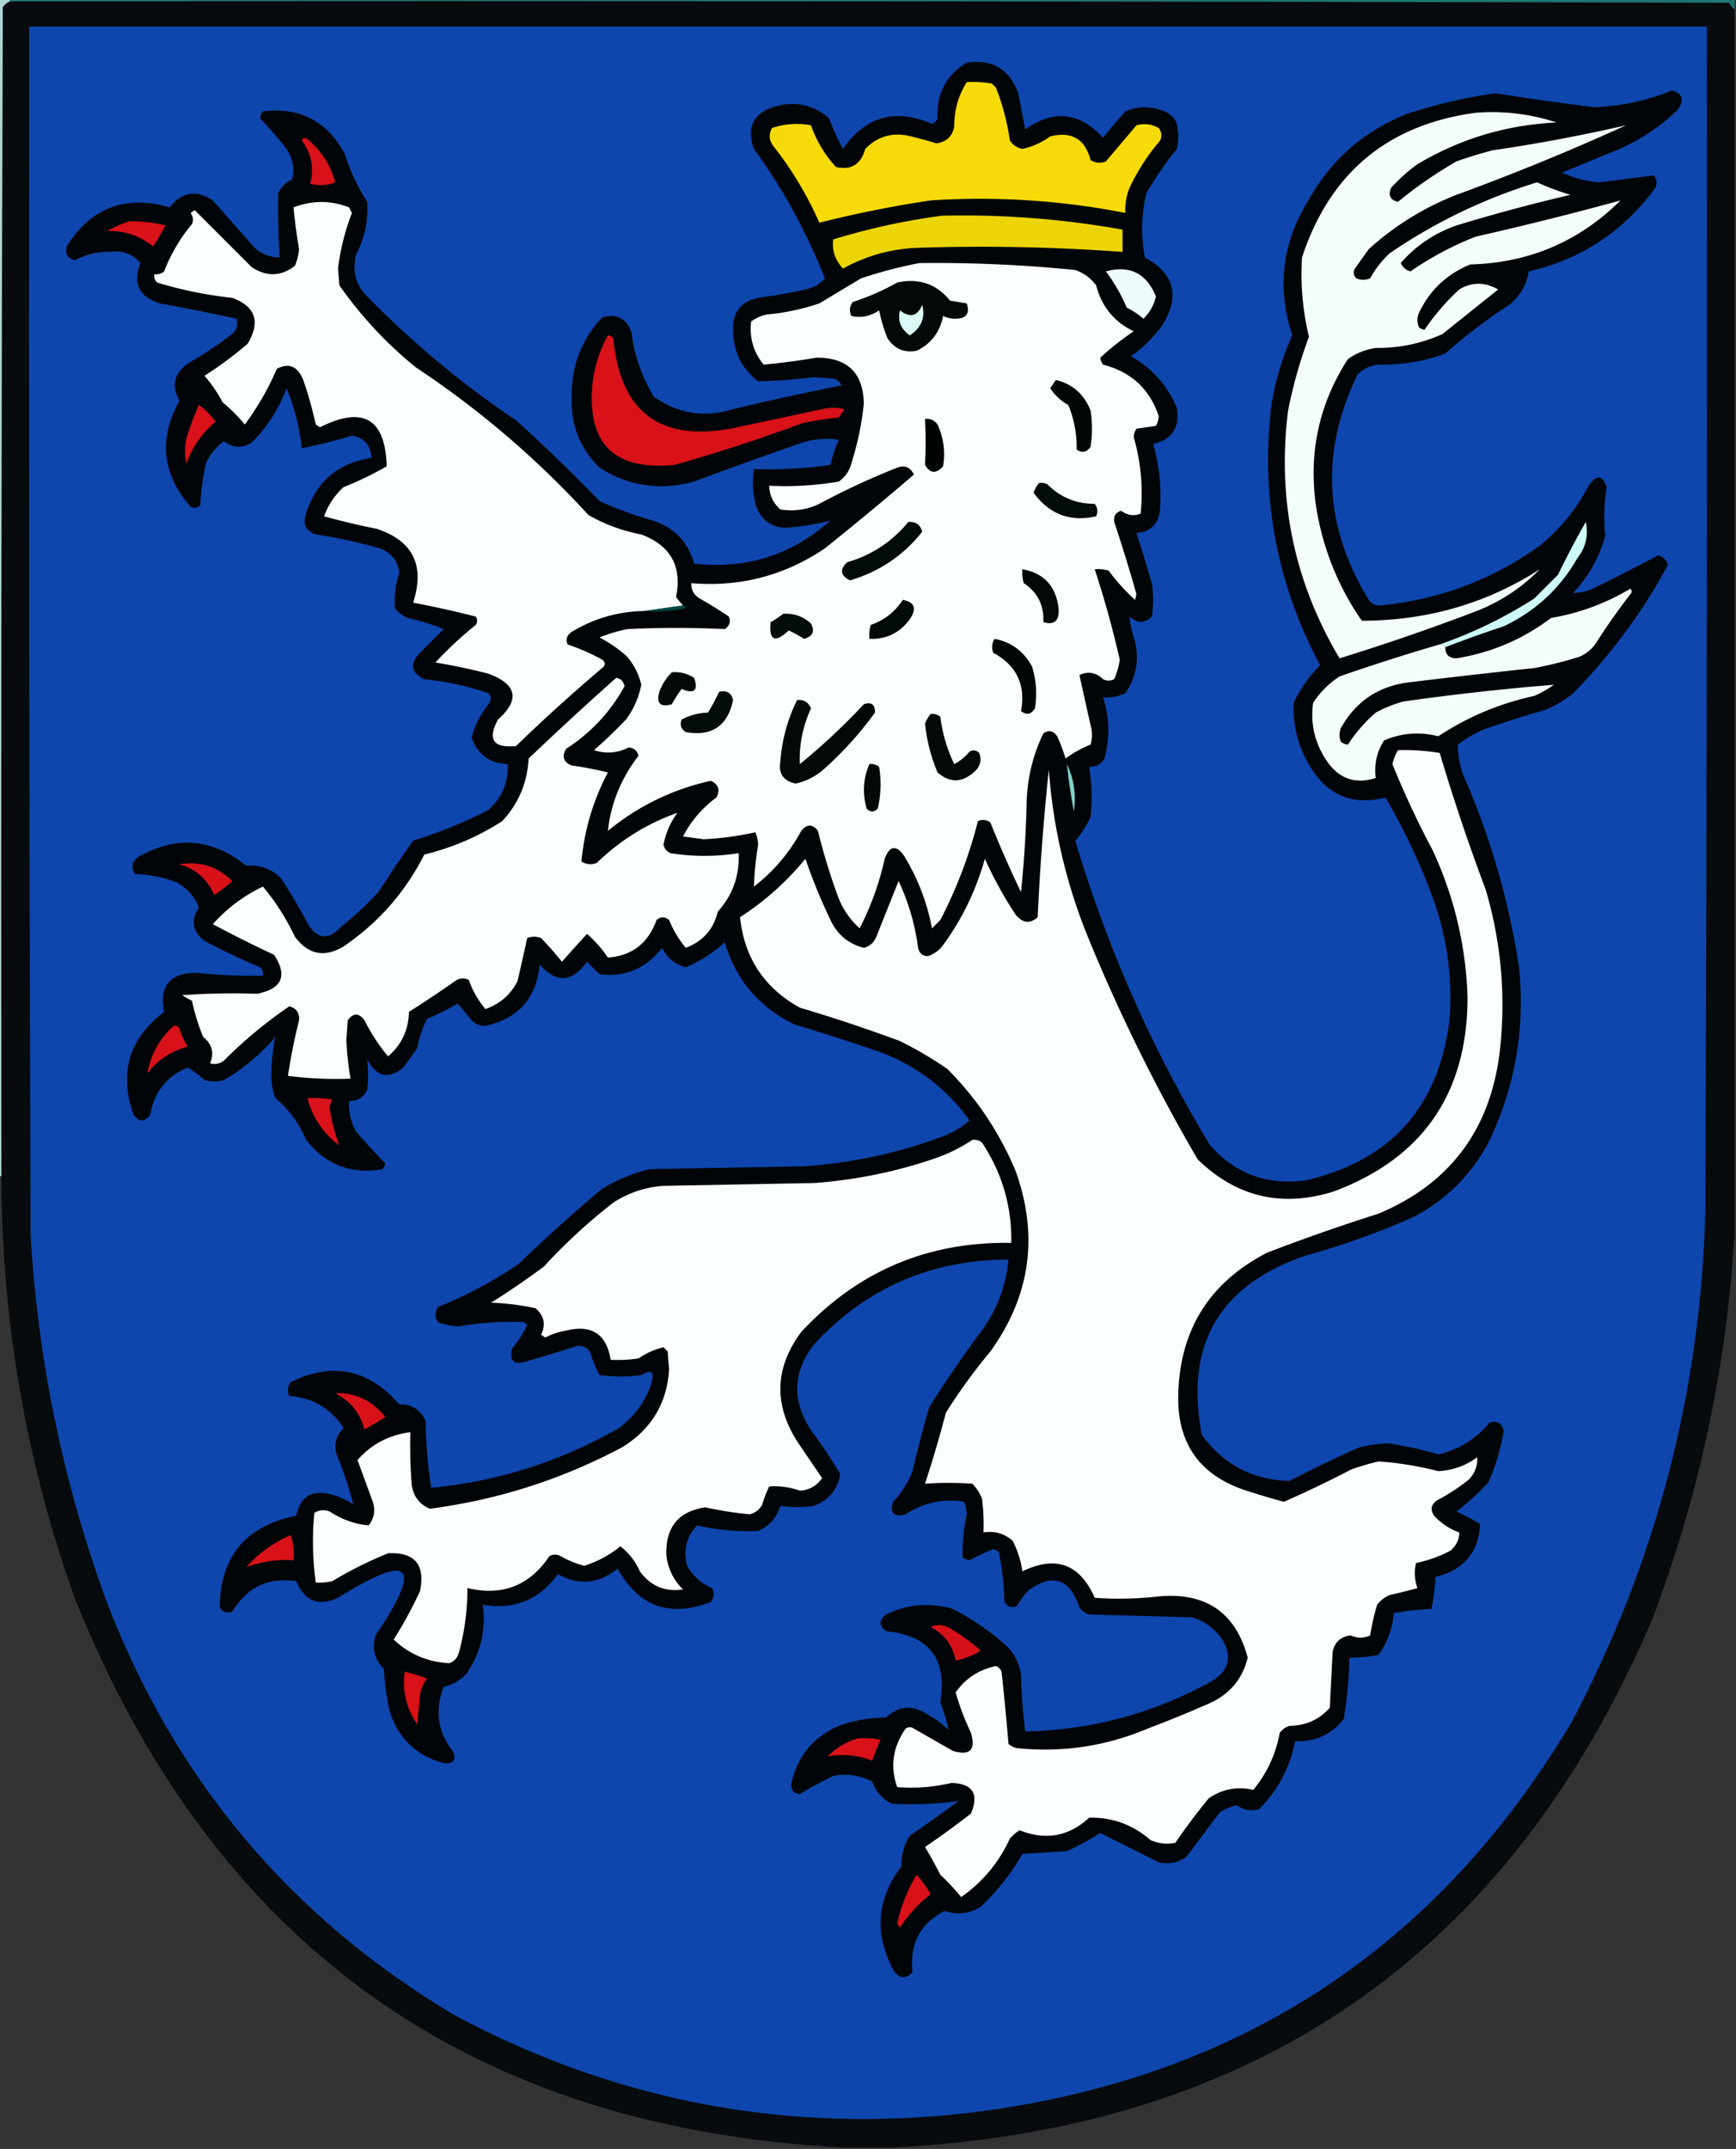 <svg xmlns="http://www.w3.org/2000/svg" width="624" height="772" style="shape-rendering:geometricPrecision;text-rendering:geometricPrecision;image-rendering:optimizeQuality;fill-rule:evenodd;clip-rule:evenodd"><rect width="100%" height="100%" fill="#333333" stroke="none"/><path style="opacity:.533" fill="#0cb1aa" d="M3.5.5v-1h620v4c-.767-.672-1.434-1.505-2-2.5-206-.5-412-.667-618-.5z"/><path style="opacity:1" fill="#070b0d" d="M3.5.5c206-.167 412 0 618 .5.566.995 1.233 1.828 2 2.5v439c-2.711 47.714-12.544 94.047-29.5 139-51.339 120.282-142.505 183.615-273.5 190h-17c-134.282-6.865-226.449-72.532-276.5-197C9.422 525.365.588 474.698.5 422.5c-.167-140 0-280 .5-420 .708-.88 1.542-1.547 2.5-2z"/><path style="opacity:.792" fill="#ccfffd" d="M-.5-.5h4v1c-.958.453-1.792 1.12-2.5 2-.5 140-.667 280-.5 420h-1V-.5z"/><path style="opacity:1" fill="#0e46ae" d="M10.5 9.5h603c.167 141.667 0 283.334-.5 425-1.623 65.16-17.623 126.493-48 184-48.822 82.047-120.989 128.881-216.5 140.5-65.41 7.584-127.077-4.083-185-35C104.364 688.85 62.53 639.017 38 574.5c-15.397-42.318-24.397-85.984-27-131-.5-144.666-.667-289.333-.5-434z"/><path style="opacity:.996" fill="#020506" d="M347.5 22.5c9.193-1.323 15.359 2.343 18.5 11a778.21 778.21 0 0 1 2.5 13c10.262-7.247 19.595-6.247 28 3a170.645 170.645 0 0 1 8-9.5c4.639-1.932 9.306-1.932 14 0 2.167.833 3.667 2.333 4.5 4.5.667 3 .667 6 0 9a131.767 131.767 0 0 0-11 16c-1.73 7.61-1.896 15.276-.5 23 10.554 5.694 12.721 13.694 6.5 24-3.167 4.5-7 8.333-11.5 11.5 7.638 4.302 13.138 10.469 16.5 18.5 1.141 7.073-1.692 11.406-8.5 13a68.18 68.18 0 0 1 2.5 23c-.309 5.474-3.142 8.474-8.5 9a568.889 568.889 0 0 1 5.5 18c.667 4 .667 8 0 12-2.587 2.534-5.253 2.534-8 0 .305 2.991.972 5.991 2 9 1.515 6.785.348 12.952-3.5 18.5-2.514 1.252-5.18 1.752-8 1.5 2.313 7.28 2.48 14.613.5 22-1.264 2.107-3.097 3.107-5.5 3a67.189 67.189 0 0 1 .5 18 35.44 35.44 0 0 1-5.5 8.5c11.524 38.578 27.691 75.078 48.5 109.5 9.243 10.304 20.743 14.471 34.5 12.5 30.447-7.12 47.613-26.287 51.5-57.5 1.177-15.092-.823-29.758-6-44a221.9 221.9 0 0 0-17-36c-11.703 2.982-20.703-.685-27-11-4.355-7.089-6.355-14.756-6-23a48.206 48.206 0 0 1 9.5-13.5c-15.606-29.362-21.439-60.528-17.5-93.5a98.358 98.358 0 0 1 7.5-25c-5.529-16.924-3.696-32.924 5.5-48 8.061-14.727 19.895-25.227 35.5-31.5a182.585 182.585 0 0 1 32-7.5c11.816 1.864 23.65 3.53 35.5 5a81.186 81.186 0 0 0 28-6c3.875 1.136 4.541 3.47 2 7-7.068 6.79-15.235 11.957-24.5 15.5l-17 7a36.777 36.777 0 0 0 13.5 3.5c6.565-.844 13.065-1.677 19.5-2.5 1.054 1.388 1.22 2.888.5 4.5-11.492 15.657-26.659 25.657-45.5 30-.777 4.885-3.11 8.885-7 12a194.625 194.625 0 0 0-23 17.5c-7.734 2.84-15.734 4.173-24 4-2.932.272-5.432 1.438-7.5 3.5-13.482 27.668-12.148 54.668 4 81 .956 1.394 2.289 2.061 4 2 21.174-2.012 40.34-9.179 57.5-21.5 7.348-6.007 13.181-13.173 17.5-21.5 2.868-4.121 5.034-3.954 6.5.5a69.366 69.366 0 0 0-.5 17.5c-2.154 7.81-5.987 14.644-11.5 20.5 2.744-.019 5.411-.686 8-2a711.24 711.24 0 0 0 22.5-11.5c1.833.5 3 1.667 3.5 3.5-9.132 16.918-20.466 32.252-34 46a37.885 37.885 0 0 1-10 6 421.766 421.766 0 0 0-22 7 44.742 44.742 0 0 0-9.5 5.5c.011 3.725.677 7.392 2 11a272.916 272.916 0 0 1 20 69c2.267 22.064-1.399 43.064-11 63-6.167 11.5-15 20.333-26.5 26.5a271.633 271.633 0 0 1-39 14c-31.214 10.592-43.714 32.092-37.5 64.5 7.797 10.649 18.297 16.149 31.5 16.5a429.204 429.204 0 0 1 25-12 51.825 51.825 0 0 1 10.5-1.5 133.249 133.249 0 0 1 18 4c7.422-1.744 13.588-5.577 18.5-11.5 2.625-.723 4.292.277 5 3a74.856 74.856 0 0 1-5.5 18.5 82.404 82.404 0 0 1-11.5 10.5 67.702 67.702 0 0 1 8.5 4.5c-.503 10.186-5.836 16.519-16 19a73.396 73.396 0 0 1-1.5 11.5 99.101 99.101 0 0 0-13.5 1.5c-.469 5.572-2.303 10.572-5.5 15-3.555.69-7.055 1.023-10.5 1a144.606 144.606 0 0 1-2 22c-4.42 5.645-10.253 8.311-17.5 8-1.831 9.496-6.165 17.663-13 24.5-2.918.716-5.585.216-8-1.5a23.597 23.597 0 0 0-6 2.5l-12 16c-3.046 2.174-6.38 2.841-10 2l-21-10.5a103.677 103.677 0 0 1-12 6.5l-16 1a81.362 81.362 0 0 1-15 19c-4.106 2.555-8.439 3.055-13 1.5-8.8 4.595-12.633 11.929-11.5 22-2.632 2.692-4.966 2.359-7-1-6.809-13.019-5.809-25.352 3-37-.048-4.021.952-7.687 3-11a511.113 511.113 0 0 0 17.5-12.5 125.98 125.98 0 0 1-24 1c-3.393-1.727-5.726-4.394-7-8-4.43-2.27-9.097-2.937-14-2a145.53 145.53 0 0 0-12 6.5c-2.388-.212-3.388-1.545-3-4 2.19-9.692 7.856-16.525 17-20.5a51.49 51.49 0 0 1 17-3c4.631-4.302 9.631-4.636 15-1a32.005 32.005 0 0 1 7.5 5.5 83.19 83.19 0 0 0-3-10c2.479-15.508-4.021-24.008-19.5-25.5-2.667-2-2.667-4 0-6 7.718-3.754 15.718-4.421 24-2a92.855 92.855 0 0 1 19 13c3.015 2.863 4.849 6.363 5.5 10.5.186 6.914.686 13.747 1.5 20.5 23.738-.463 46.071-6.463 67-18 6.424-3.966 7.591-9.133 3.5-15.5-2.687-3.694-6.187-6.194-10.5-7.5l-37-1a6.978 6.978 0 0 1-3.5-2.5c-3.542-10.533-9.709-12.533-18.5-6a32.364 32.364 0 0 0-4 5.5c-1.867.711-3.367.211-4.5-1.5a93.33 93.33 0 0 0-2-18 3.943 3.943 0 0 0-2-1 99.833 99.833 0 0 0-8.5 4 4.933 4.933 0 0 1-2.5-1 66.64 66.64 0 0 1 1.5-15.5 14.985 14.985 0 0 0-1-4.5c-7.508-1.209-14.508.291-21 4.5-4.167 1.167-5.667-.333-4.5-4.5 3.082-3.159 5.416-6.825 7-11a452.08 452.08 0 0 1 6-23 433.255 433.255 0 0 1 20-29c4.834-7.326 7.667-15.326 8.5-24-27.565.038-50.732 10.038-69.5 30-8.23 10.291-8.563 20.958-1 32a179.617 179.617 0 0 1 10 15c-.792 5.488-3.959 9.321-9.5 11.5-4.075.518-8.075.518-12 0-1.278 4.213-3.944 7.213-8 9a84.38 84.38 0 0 1-22-2c-3.805 4.091-4.972 8.924-3.5 14.5 2.057 3.723 5.057 6.39 9 8 .798 1.759.631 3.426-.5 5-14.757 5.694-25.924 1.694-33.5-12-6.753 5.514-13.92 6.181-21.5 2-6.621 9.251-15.621 12.917-27 11 1.277 9.16-.723 17.494-6 25-2.213 2.274-4.879 3.774-8 4.5-3.336 8.458-2.169 16.291 3.5 23.5.942 2.73-.058 4.063-3 4-10.211-2.543-16.878-8.876-20-19a90.354 90.354 0 0 1-2-15c-3.379-3.285-4.379-7.285-3-12 17.212-25.455 12.712-29.955-13.5-13.5-7.117 3.204-12.117 1.204-15-6-10.087-1.457-17.754 2.21-23 11-1.867.711-3.367.211-4.5-1.5.143-18.325 9.31-29.325 27.5-33 1.474-7.079 5.808-9.579 13-7.5a25.724 25.724 0 0 1 7.5 3.5 142.378 142.378 0 0 0-6-18c-1.027-3.68-.194-6.847 2.5-9.5-4.567-7.036-11.067-10.869-19.5-11.5-.798-1.759-.631-3.426.5-5 15.033-7.324 28.033-4.657 39 8 4.52-.066 7.687 1.934 9.5 6 .098 8.077.765 16.077 2 24 23.919-2.28 46.419-9.446 67.5-21.5 5.405-4.061 9.238-9.228 11.5-15.5 1.428-4.606.261-5.773-3.5-3.5-5 .667-10 .667-15 0a56.484 56.484 0 0 1-3.5-8.5c-1.126-1.444-2.626-2.11-4.5-2a564.557 564.557 0 0 1-18 5.5c-4.6 1.583-6.434.083-5.5-4.5a37.933 37.933 0 0 0 5.5-8.5l-1-1a106.348 106.348 0 0 0-23.5 1.5 22.106 22.106 0 0 1-7.5-1.5c-1.26-1.814-1.26-3.647 0-5.5a151.21 151.21 0 0 0 29-15.5 572.515 572.515 0 0 1 30-27 63.052 63.052 0 0 1 17-7l55-1c17.58-1.115 34.58-4.782 51-11a31 31 0 0 0 9-5.5c-8.196-11.359-18.863-19.526-32-24.5a838.933 838.933 0 0 0-31-10c-12.661-6.151-20.995-15.984-25-29.5a47.891 47.891 0 0 1-14 9c-3.875-1.039-6.708-3.372-8.5-7-5.884 7.503-13.384 10.67-22.5 9.5l-4.5-4.5c-5.351 7.479-11.017 7.812-17 1-1.221 12.159-7.721 19.492-19.5 22-1.981.063-3.648-.604-5-2a579.57 579.57 0 0 0-5-6 77.39 77.39 0 0 1-11 5.5c-1.639 3.259-2.806 6.759-3.5 10.5l-5 7c-5.437 4.393-9.77 3.393-13-3a49.944 49.944 0 0 1 0 11c-1.272 2.722-3.439 4.056-6.5 4-.237 3.91.596 7.577 2.5 11a298.229 298.229 0 0 0 10.5 11.5 3.943 3.943 0 0 1-1 2c-11.228 1.972-20.394-1.528-27.5-10.5-2.47-5.965-6.136-10.965-11-15a24.215 24.215 0 0 1-1.5-9 73.793 73.793 0 0 1 1.5-13c-5.334 6.238-11.5 11.404-18.5 15.5a12.494 12.494 0 0 1-7 0 43.685 43.685 0 0 0-6-4.5c-7.548 3.067-12.048 8.734-13.5 17-2 2.667-4 2.667-6 0-5.324-15.016-1.657-27.35 11-37-1.872-9.472 2.128-14.139 12-14a181.706 181.706 0 0 0 23.5 1c.219-1.175-.114-2.175-1-3a251.312 251.312 0 0 1-20-9.5c-4.35-3.396-5.016-7.396-2-12-1.597-3.931-4.264-6.931-8-9a44.256 44.256 0 0 0-15-3c-1.435-2.267-1.102-4.267 1-6 13.647-7.911 26.647-6.911 39 3 4.922-.379 9.088 1.121 12.5 4.5a215.783 215.783 0 0 1 10 17c3.497 4.973 7.33 5.139 11.5.5a119.16 119.16 0 0 0 13.5-12.5 551.159 551.159 0 0 1 12.5-18.5 167.022 167.022 0 0 0 27-11c4.934-4.371 7.267-9.871 7-16.5-6.405-.228-10.739-3.394-13-9.5 1.251-4.67 3.418-8.837 6.5-12.5.684-1.284.517-2.451-.5-3.5a104.02 104.02 0 0 0-23-5c-4.823-2.321-5.323-5.488-1.5-9.5l8.5-8.5a78.035 78.035 0 0 0-13-4 11.532 11.532 0 0 1-4.5-3.5c-.367-4.246.133-8.413 1.5-12.5-.415-4.423-2.748-7.423-7-9a176.734 176.734 0 0 0-23-5c-3.604-1.334-4.771-3.834-3.5-7.5 3.709-11.544 11.543-18.211 23.5-20-.258-4.586-2.592-7.253-7-8a170.433 170.433 0 0 1-18 4.5 79.01 79.01 0 0 0-5.5-21.5c-2.795 7.434-6.962 13.934-12.5 19.5-3.493 2.136-6.826 1.969-10-.5-2.874 2.077-5.041 4.744-6.5 8a90.29 90.29 0 0 0-2 15c-1.05 1.017-2.216 1.184-3.5.5-10.26-11.667-11.592-24.334-4-38-3.114-5.809-1.78-10.475 4-14A122.618 122.618 0 0 0 84 119.5c1.187-1.544 1.52-3.211 1-5a782.77 782.77 0 0 0-27.5-5.5c-7.542-2.363-9.875-7.197-7-14.5-2.845-3.285-6.512-4.618-11-4-4.439-.131-8.606.869-12.5 3-2.724-.708-3.724-2.375-3-5 8.758-13.922 21.092-18.588 37-14 4.345-5.607 9.512-6.44 15.5-2.5l15 17c2.572 2.287 5.572 3.454 9 3.5a316.267 316.267 0 0 1-.5-23c1-2.333 2.667-4 5-5 .912-3.953.245-7.62-2-11a159.495 159.495 0 0 0-9.5-11 4.938 4.938 0 0 1 1-2.5c13.395-1.553 23.228 3.614 29.5 15.5 1.925 6.072 4.591 11.739 8 17 .419 6.665-.915 12.998-4 19-1.473 5.798-.14 10.798 4 15 16.374 16.718 34.207 31.551 53.5 44.5a614.105 614.105 0 0 1 30 29 139.104 139.104 0 0 0 19 7c7.812 2.465 12.812 7.632 15 15.5 18.652 2.088 34.985-3.078 49-15.5a92.35 92.35 0 0 1-14.5 2.5c-5.657.505-9.657-1.829-12-7a31.317 31.317 0 0 1-1-14c9.153.316 18.319-.184 27.5-1.5a57.386 57.386 0 0 1 3-9 27.842 27.842 0 0 0-13 1 1353.014 1353.014 0 0 0-39 14c-12.175 3.352-23.508 1.685-34-5-6.961-6.807-10.294-15.141-10-25-.255-11.246 3.412-20.913 11-29 5.228-1.47 8.728.364 10.5 5.5 1.049 8.272 3.716 15.939 8 23 8.673 6.153 18.173 7.653 28.5 4.5a828.898 828.898 0 0 1 39-8.5c-.59-1.299-1.59-2.132-3-2.5l-7-.5a199.843 199.843 0 0 1-20 1.5c-5.941-4.618-8.941-10.785-9-18.5-.199-6.304 2.801-10.137 9-11.5a198.814 198.814 0 0 0 17-3c2.819-.574 5.152-1.907 7-4-6.574-16.656-15.074-32.156-25.5-46.5-2.861-8.105-.027-13.271 8.5-15.5 7.023-1.646 13.189-.146 18.5 4.5a82.227 82.227 0 0 0 5 11c8.189-11.729 18.855-14.729 32-9 .945-.405 1.612-1.072 2-2-.382-8.91 3.118-15.577 10.5-20z"/><path style="opacity:1" fill="#f6db08" d="M347.5 29.5a40.939 40.939 0 0 1 9 .5l1.5 1.5a84.568 84.568 0 0 1 5 19c1.117 1.624 2.617 2.624 4.5 3a26.821 26.821 0 0 0 10-4.5c7.664-1.92 12.497.913 14.5 8.5 1.726 1.076 3.559 1.243 5.5.5l11-13c2.803-.755 5.47-.422 8 1 1.054 1.388 1.22 2.888.5 4.5a75.84 75.84 0 0 0-11 17 21.339 21.339 0 0 0-1.5 9 270.968 270.968 0 0 0-70-4.5 418.13 418.13 0 0 0-40 8c-4.368-9.913-9.868-19.08-16.5-27.5-1.582-2.124-1.749-4.29-.5-6.5 4.547-1.545 9.213-1.879 14-1 1.981 5.63 4.981 10.63 9 15 5.47 1.22 8.97-.946 10.5-6.5 4.574-4.65 10.074-6.15 16.5-4.5 3.029.732 6.029 1.565 9 2.5 3.62-.454 5.787-2.454 6.5-6-.04-5.852 1.46-11.185 4.5-16z"/><path style="opacity:1" fill="#f3fdfc" d="M530.5 40.5c9.934-.747 19.601.42 29 3.5-18.015.86-34.682 5.86-50 15a60.29 60.29 0 0 0-9.5 8.5c-1.08 2.737-.246 4.404 2.5 5a155.024 155.024 0 0 1 21-14.5 146.24 146.24 0 0 1 13-4 601.208 601.208 0 0 0 48-9 857.136 857.136 0 0 1-61 25c-11.758 4.62-22.258 11.12-31.5 19.5l-5 7c-.684 1.284-.517 2.45.5 3.5 1.667.667 3.333.667 5 0a36.108 36.108 0 0 1 7-9c16.293-11.145 33.96-19.645 53-25.5a91.72 91.72 0 0 0 12 4.5 620.01 620.01 0 0 0-41 11c-7.952 2.794-14.618 7.294-20 13.5.712 1.546 1.878 2.546 3.5 3A113.215 113.215 0 0 1 530.5 85a1189.395 1189.395 0 0 0 52-13c-14.873 14.764-32.873 22.43-54 23-8.441 3.44-14.607 9.274-18.5 17.5-.667 1.667-.667 3.333 0 5a3.943 3.943 0 0 0 2 1c3.561-5.241 7.727-10.074 12.5-14.5 4.548-2.741 9.214-2.741 14 0l-20 16c-7.58 3.42-15.58 5.086-24 5-3.675.557-7.008 1.89-10 4-10.335 16.001-14.168 33.501-11.5 52.5 2.324 15.141 7.824 28.974 16.5 41.5 23.552-.039 44.886-6.205 64-18.5-6.772 6.897-14.772 12.064-24 15.5a814.61 814.61 0 0 1-48 16.5c-16.325-27.457-22.492-57.123-18.5-89a169.162 169.162 0 0 1 7.5-26.5 96.727 96.727 0 0 1-2.5-28.5c10.015-30.413 30.848-47.747 62.5-52z"/><path style="opacity:1" fill="#d91119" d="M108.5 50.5c.397-1.025 1.063-1.192 2-.5 4.966 4.094 8.299 9.26 10 15.5-2.946 1.155-5.946 1.321-9 .5 1.458-5.665.458-10.832-3-15.5z"/><path style="opacity:1" fill="#fafefe" d="m245.5 217.5-14 2c-9.327.164-17.994 2.664-26 7.5-1.711 1.133-2.211 2.633-1.5 4.5a77.973 77.973 0 0 1 12.5 5.5c.951.718 1.117 1.551.5 2.5a633.374 633.374 0 0 0-31.5 28.5c-8.205.807-10.372-2.359-6.5-9.5 8.002-7.178 6.836-12.678-3.5-16.5a221.563 221.563 0 0 0-19-4 138.27 138.27 0 0 1 14.5-13.5c.667-1 .667-2 0-3a368.212 368.212 0 0 0-22.5-5c4.296-13.354-.037-22.188-13-26.5a284.727 284.727 0 0 1-19-4.5c1.465-4.102 3.799-7.602 7-10.5a115.214 115.214 0 0 0 15.5-7.5c-.488-17.121-8.488-21.788-24-14l-1.5-1a142.858 142.858 0 0 0-4.5-16c-2.029-4.952-5.196-6.285-9.5-4a98.766 98.766 0 0 1-11.5 20 61.717 61.717 0 0 0-8-8 48.919 48.919 0 0 0-6.5-9.5A137.252 137.252 0 0 0 89 123.5c4.704-7.881 2.871-13.381-5.5-16.5a144.208 144.208 0 0 1-27-5.5c-.886-.825-1.219-1.825-1-3 1.322.17 2.489-.163 3.5-1a59.885 59.885 0 0 1 10-17c.595-1.399.428-2.732-.5-4l1.5-1L90.5 96c5.362 3.493 10.529 3.326 15.5-.5a20.204 20.204 0 0 0 1.5-6 201.982 201.982 0 0 1-2-15c6.675-2.574 13.341-2.574 20 0l1 2a83.71 83.71 0 0 0-5 20l.5 6c7.755 11.09 16.921 20.923 27.5 29.5 22.726 15.044 43.393 32.711 62 53 5.898 3.396 12.231 5.729 19 7 10.566 3.966 14.733 11.466 12.5 22.5a81.316 81.316 0 0 0 2.5 3z"/><path style="opacity:1" fill="#ebd507" d="M338.5 77.5a322.991 322.991 0 0 1 65 5v8a697.342 697.342 0 0 0-73-1.5c-9.795.266-18.961 2.766-27.5 7.5-2.846-3.137-4.013-6.637-3.5-10.5 12.898-3.944 25.898-6.777 39-8.5z"/><path style="opacity:1" fill="#d91119" d="M46.5 79.5c4.397-.075 8.73.425 13 1.5a84.76 84.76 0 0 1-4.5 7.5c-4.797-3.821-10.297-5.654-16.5-5.5 2.658-1.478 5.325-2.645 8-3.5z"/><path style="opacity:1" fill="#fafefe" d="M330.5 94.5c18.736-.21 37.402.623 56 2.5 3.062 1.06 5.562 2.894 7.5 5.5 2.008 7.663 6.508 13.163 13.5 16.5-4.376 2.98-8.376 6.147-12 9.5a4.933 4.933 0 0 0 1 2.5c10.102 2.606 16.768 8.773 20 18.5a7.93 7.93 0 0 1-1 3.5l-7 1a6.293 6.293 0 0 0-1 3c2.601 9.013 3.434 18.18 2.5 27.5-2.403.997-4.736.664-7-1-1.947.544-2.78 1.877-2.5 4a587.032 587.032 0 0 1 8 26l-.5 2a70.588 70.588 0 0 1-9.5-10.5 12.93 12.93 0 0 0-5-.5 363.042 363.042 0 0 1 9 32.5 27.261 27.261 0 0 1-2 7c-1.333.667-2.667.667-4 0-2.538-2.442-5.372-2.942-8.5-1.5 1.297 5.918 2.63 11.918 4 18a12.494 12.494 0 0 1 0 7 39.568 39.568 0 0 0-9 5 57.56 57.56 0 0 0-3-8c-1.396-2.027-3.062-2.36-5-1-3.922 8.187-5.922 16.853-6 26a408.885 408.885 0 0 1-2 31 416.533 416.533 0 0 1-11-25c-1.388-1.054-2.888-1.22-4.5-.5a163.611 163.611 0 0 1-13.5 35.5l-3 3c-1.767-9.305-5.1-17.972-10-26-2.86-4.083-5.193-3.75-7 1a102.993 102.993 0 0 1-9 25c-3.659-3.312-6.326-7.312-8-12a228.404 228.404 0 0 1-7-23c-1.916-2.533-3.916-2.533-6 0-4.264 7.862-9.93 14.528-17 20 .163-4.986.663-9.986 1.5-15-.051-1.6-.384-3.1-1-4.5a113.427 113.427 0 0 1-18.5 2.5l-7.5-1c2.906-5.575 6.906-10.242 12-14 1.448-2.713.781-4.713-2-6-13.811 3.073-26.144 9.073-37 18 1.075-9.849 4.742-18.849 11-27-.462-1.791-1.629-2.791-3.5-3-3.976 2.051-8.143 2.385-12.5 1a177.313 177.313 0 0 0 11.5-11c2.785-3.738 4.618-7.904 5.5-12.5-.913-3.992-2.746-7.492-5.5-10.5a48.932 48.932 0 0 0-9.5-6.5 56.087 56.087 0 0 1 10-3 353.445 353.445 0 0 1 35 0c1.711-1.133 2.211-2.633 1.5-4.5a168.466 168.466 0 0 0-10.5-6.5c-2.107-1.264-3.107-3.097-3-5.5 17.526 1.452 33.526-2.714 48-12.5a1284.218 1284.218 0 0 0 32-26.5c-1.241-2.644-3.241-3.477-6-2.5a266.187 266.187 0 0 0-28 13c-4.47 2.142-9.137 2.809-14 2-2.578-2.228-3.911-5.061-4-8.5 8.417.406 16.751-.094 25-1.5 2.31-1.637 3.81-3.804 4.5-6.5a105.159 105.159 0 0 0 4.5-21.5c-.231-11.064-5.898-16.564-17-16.5a274.284 274.284 0 0 1-19 2.5c-3.695-4.549-5.195-9.716-4.5-15.5a14.444 14.444 0 0 1 5.5-2.5 82.017 82.017 0 0 0 19-4l15-9c7.009-2.334 14.009-4.167 21-5.5z"/><path style="opacity:1" fill="#ecfdfb" d="M397.5 97.5c8.584-2.332 14.584.668 18 9-.724 3.115-2.224 5.782-4.5 8a28.834 28.834 0 0 0-6-4 62.296 62.296 0 0 0-7.5-13z"/><path style="opacity:1" fill="#030908" d="M322.5 101.5c7.772-1.682 14.105.485 19 6.5l6 1c1.249 3.771-.251 5.604-4.5 5.5a9.839 9.839 0 0 1-4-1c-1.142 5.817-4.309 9.983-9.5 12.5-4.452.86-7.952-.64-10.5-4.5a56.087 56.087 0 0 1-3-10c-3.16 2.129-6.494 2.796-10 2-.798-1.759-.631-3.426.5-5 5.647-1.829 10.981-4.162 16-7z"/><path style="opacity:1" fill="#dbf9f6" d="M331.5 109.5c1.185 4.587-.315 8.254-4.5 11-3.275-2.342-4.442-5.342-3.5-9 3.578 2.806 6.244 2.139 8-2z"/><path style="opacity:1" fill="#d91119" d="M218.5 120.5c.997-.03 1.664.47 2 1.5 2.528 25.872 16.528 36.538 42 32l33-7a16.242 16.242 0 0 1 8 0l-2 3a116.123 116.123 0 0 0-13 2 617.188 617.188 0 0 1-46 15c-21.823 2.177-31.656-7.656-29.5-29.5.766-6.082 2.599-11.749 5.5-17z"/><path style="opacity:.999" fill="#010606" d="M379.5 136.5c6.036 1.45 10.203 5.117 12.5 11a42.479 42.479 0 0 1 0 13c-1.396 2.027-3.062 2.36-5 1 .095-5.59-.905-10.923-3-16a18.68 18.68 0 0 1-6.5-6 185.977 185.977 0 0 0 2-3z"/><path style="opacity:1" fill="#d91119" d="M71.5 145.5a25.65 25.65 0 0 1 6 6c-4.827 4.006-8.327 9.006-10.5 15-.667-3-.667-6 0-9a92.58 92.58 0 0 1 4.5-12z"/><path style="opacity:.999" fill="#000504" d="M332.5 150.5c1.89-.203 3.39.463 4.5 2 2.2 4.803 2.867 9.803 2 15-2.536 2.813-4.703 2.646-6.5-.5.286-5.571.286-11.071 0-16.5z"/><path style="opacity:.999" fill="#040c0b" d="M373.5 173.5a4.934 4.934 0 0 1 3 .5c4.662 4.668 10.328 7.001 17 7 1.054 1.388 1.22 2.888.5 4.5-9.354 2.073-16.854-.76-22.5-8.5a11.803 11.803 0 0 1 2-3.5z"/><path style="opacity:.999" fill="#030a0a" d="M326.5 187.5c2.627-.207 4.293.96 5 3.5-6.743 8.549-15.41 14.382-26 17.5-3.426-1.76-3.759-3.926-1-6.5 8.875-2.597 16.208-7.43 22-14.5z"/><path style="opacity:.999" fill="#020808" d="M367.5 204.5c7.697 1.368 12.03 6.035 13 14 .35 4.497-1.484 6.164-5.5 5 .333-6-2-10.667-7-14a12.93 12.93 0 0 1-.5-5z"/><path style="opacity:.997" fill="#cdfaf7" d="M519.5 232.5c-.342-.838-1.008-1.172-2-1 11.915-4.123 23.249-9.623 34-16.5l8.5-8.5a346.982 346.982 0 0 1 10-19c1.03 4.78.03 9.113-3 13-6.273 10.94-15.106 19.106-26.5 24.5a467.793 467.793 0 0 0-21 7.5z"/><path style="opacity:1" fill="#f2fdfc" d="M517.5 231.5c.992-.172 1.658.162 2 1-.009 2.636 1.325 3.969 4 4 12.589-2.025 23.923-6.859 34-14.5 10.171-1.723 19.671-5.223 28.5-10.5.667.667.667 1.333 0 2a238.932 238.932 0 0 0-12 17c-1.555 2.555-3.722 4.388-6.5 5.5a140.29 140.29 0 0 1-16 4 2946.244 2946.244 0 0 0-44 5c-11.44 1.131-19.94 6.631-25.5 16.5-.667 1.667-.667 3.333 0 5a4.933 4.933 0 0 0 2.5 1c2.723-4.22 6.056-8.053 10-11.5a45.892 45.892 0 0 1 10-4 891.078 891.078 0 0 1 54-6 36.16 36.16 0 0 1-7 4c-12.475 2.708-23.975 7.541-34.5 14.5-6.714-1.699-13.214-1.199-19.5 1.5-2.626 4.092-3.626 8.592-3 13.5-7.293 2.291-13.126.291-17.5-6-4.377-6.4-6.044-13.4-5-21 2.5-3.833 5.667-7 9.5-9.5a751.329 751.329 0 0 1 36-11.5z"/><path style="opacity:.999" fill="#020a09" d="M324.5 215.5c4.297.788 5.13 3.121 2.5 7-3.623 4.895-8.456 7.228-14.5 7a12.93 12.93 0 0 1 .5-5c4.858-1.691 8.691-4.691 11.5-9z"/><path style="opacity:.765" fill="#005a57" d="M245.5 217.5c.543.06.876.393 1 1a57.15 57.15 0 0 1-15 1l14-2z"/><path style="opacity:1" fill="#040d0c" d="M281.5 220.5c3.831-.251 7.164.916 10 3.5 1.511 2.782.678 4.615-2.5 5.5a43.286 43.286 0 0 0-5.5-3c-4.971 4.626-7.138 3.626-6.5-3a29.01 29.01 0 0 0 4.5-3z"/><path style="opacity:.999" fill="#010606" d="M357.5 229.5c5.994 1.141 10.494 4.474 13.5 10 1.492 4.911 1.826 9.911 1 15-1.312 2.158-2.978 2.491-5 1 1.75-9.497-1.583-16.497-10-21-.64-1.765-.473-3.432.5-5z"/><path style="opacity:.999" fill="#030909" d="M241.5 241.5c2.89-.222 5.557.445 8 2 1.559 4.606.059 5.939-4.5 4a47.02 47.02 0 0 0-3.5 5.5c-4.167 1.167-5.667-.333-4.5-4.5 1.012-2.702 2.512-5.035 4.5-7z"/><path style="opacity:1" fill="#f9fefe" d="M221.5 243.5c1.621.287 2.621 1.287 3 3-5.094 9.261-12.094 16.761-21 22.5-1.64 2.776-.973 4.776 2 6 4.383.602 8.716 1.435 13 2.5-5.31 10.092-8.477 20.759-9.5 32 1.726 1.076 3.559 1.243 5.5.5 8.478-8.191 18.145-14.191 29-18-2.532 3.421-4.199 7.255-5 11.5.365 1.402 1.199 2.402 2.5 3a78.456 78.456 0 0 0 24.5 0c.362 8.083-2.138 15.083-7.5 21-1.457 6.299-5.291 10.632-11.5 13-2.488-2.966-4.488-6.299-6-10-1.506-1.247-3.006-1.247-4.5 0-3.02 8.374-8.853 12.874-17.5 13.5-2.171-3.215-4.671-6.048-7.5-8.5a601.665 601.665 0 0 0-9 10 142.196 142.196 0 0 0-7.5-8.5c-1.667-.667-3.333-.667-5 0a823.805 823.805 0 0 1-3.5 15.5c-2.454 4.826-6.288 8.16-11.5 10a32.913 32.913 0 0 1-6-10.5c-1.759-.798-3.426-.631-5 .5a408.198 408.198 0 0 1-16.5 11c-.133 6.459-2.633 11.792-7.5 16a65.903 65.903 0 0 1-8.5-13c-2-2.667-4-2.667-6 0l-.5 7c.202 4.77.702 9.436 1.5 14a136.244 136.244 0 0 1-22.5-1 213.672 213.672 0 0 1 4-20c.194-2.636-.972-4.303-3.5-5A162.862 162.862 0 0 0 80.5 381c-1.544 1.187-3.211 1.52-5 1 1.584-3.733.75-6.899-2.5-9.5a78.1 78.1 0 0 1-4-13 26.598 26.598 0 0 1-3.5-2 259.484 259.484 0 0 1 27-.5c8.931-1.852 10.931-6.519 6-14a437.886 437.886 0 0 1-22-11c5.106-5.717 11.106-10.217 18-13.5 4.568 5.455 8.402 11.455 11.5 18 4.777 6.444 10.61 7.611 17.5 3.5 12.529-8.527 22.196-19.527 29-33 10.059-2.459 19.392-6.459 28-12 5.88-6.293 9.046-13.793 9.5-22.5a1257.653 1257.653 0 0 1 31.5-29z"/><path style="opacity:.999" fill="#040d0c" d="M258.5 248.5c2.761-.585 4.427.415 5 3-1.948 9.309-7.615 13.142-17 11.5-1.711-1.133-2.211-2.633-1.5-4.5 2.93-1.566 6.097-2.4 9.5-2.5a81.417 81.417 0 0 0 4-7.5z"/><path style="opacity:.999" fill="#020908" d="M286.5 251.5c2.412-.256 4.079.744 5 3-2.955 6.464-4.288 13.13-4 20a232.805 232.805 0 0 0 23-21.5c2.73-.942 4.063.058 4 3-5.21 7.219-11.21 13.885-18 20-2.995 2.748-6.495 4.581-10.5 5.5-4.402-.902-6.236-3.569-5.5-8 .584-7.748 2.584-15.082 6-22z"/><path style="opacity:1" fill="#030909" d="M334.5 256.5c1.322-.17 2.489.163 3.5 1 .753 5.98 2.42 11.647 5 17a17.842 17.842 0 0 0 5.5-4.5c1.284-.684 2.451-.517 3.5.5.896 2.525.396 4.692-1.5 6.5-4.508 4.239-9.008 4.405-13.5.5a61.54 61.54 0 0 1-4.5-17.5 11.803 11.803 0 0 1 2-3.5z"/><path style="opacity:1" fill="#fbfefe" d="M502.5 269.5a75.818 75.818 0 0 1 15 1 730.529 730.529 0 0 0 16.5 49c5.712 19.352 7.378 39.019 5 59-3.549 27.657-18.049 46.823-43.5 57.5a709.361 709.361 0 0 0-40 14c-21.343 10.989-32.01 28.656-32 53 .225 15.908 7.892 26.575 23 32a252.873 252.873 0 0 0 15 4.5 394.889 394.889 0 0 0 24-11.5 86.35 86.35 0 0 1 10-3 120.941 120.941 0 0 1 21.5 3.5c5.195-.287 9.862-1.953 14-5 .164 3.022-.836 5.689-3 8a69.633 69.633 0 0 1-11.5 7.5c-2.12 1.523-2.453 3.356-1 5.5 2.484 2.744 5.484 4.744 9 6 .097 2.334-.903 4.5-3 6.5a46.858 46.858 0 0 1-12.5 4.5c-.741 3.062-.575 6.062.5 9-3.303.94-6.636 1.773-10 2.5a11.532 11.532 0 0 0-4.5 3.5 84.505 84.505 0 0 0-2.5 11c-2.292 1.083-4.625 1.083-7 0-3.593.426-5.76 2.426-6.5 6l-1 20c-3.838 4.283-8.671 6.45-14.5 6.5a6.978 6.978 0 0 0-3.5 2.5c-1.419 7.67-4.586 14.503-9.5 20.5-5.718-1.324-11.052-.324-16 3a221.01 221.01 0 0 0-12 16c-3.094.652-6.094.318-9-1-6.361-5.521-13.695-8.188-22-8-7.321 6.737-15.654 8.237-25 4.5a14.972 14.972 0 0 0-3.5 3c-3.959 8.598-9.792 15.598-17.5 21a84.853 84.853 0 0 0-7.5-8 207.319 207.319 0 0 0-5.5-10 291.055 291.055 0 0 0 16.5-12c2.966-7.07.633-10.737-7-11a62.337 62.337 0 0 1-19.5 1.5c-2.607-7.315-1.607-14.315 3-21 1-.667 2-.667 3 0l14 8c6.167 1.833 8.333-.333 6.5-6.5a95.112 95.112 0 0 1-5.5-14.5c3.508-5.016 8.341-8.182 14.5-9.5.945.405 1.612 1.072 2 2a1041.34 1041.34 0 0 1 2.5 26 6.802 6.802 0 0 0 3 1.5c16.256 1.68 31.923-.654 47-7a446.448 446.448 0 0 0 22-9c7.407-3.236 12.074-8.736 14-16.5-4.365-16.202-15.032-23.535-32-22a124.849 124.849 0 0 1-23 .5c-5.34-12.17-14.007-15.336-26-9.5a35.702 35.702 0 0 0-3.5-11c-2.984-2.6-6.484-3.6-10.5-3a72.367 72.367 0 0 0-.5-12 15.83 15.83 0 0 0-3.5-5.5 125.577 125.577 0 0 0-17 0 435.338 435.338 0 0 0 7.5-25.5 204.291 204.291 0 0 1 16-22c14.418-20.059 17.418-41.726 9-65-5.816-13.803-13.982-25.969-24.5-36.5a136.509 136.509 0 0 0-17-10 569.51 569.51 0 0 0-36-12c-12.795-7.086-19.962-17.92-21.5-32.5 8.953-5.788 16.786-12.788 23.5-21a197.958 197.958 0 0 0 9.5 23c2.521 4.689 6.354 7.689 11.5 9 2.128-.554 3.628-1.887 4.5-4 2.676-6.7 5.342-13.367 8-20a80.898 80.898 0 0 1 7 24c.408 1.91 1.575 2.91 3.5 3 2.228-.719 4.061-2.052 5.5-4 6.864-9.395 11.864-19.729 15-31a145.698 145.698 0 0 0 11 20c2.54 3.155 5.207 3.489 8 1a872.234 872.234 0 0 1 4-53c1.506 20.692 6.172 40.692 14 60a636.553 636.553 0 0 0 39.5 80c13.95 13.56 30.283 17.393 49 11.5 32.053-12.05 48.053-35.383 48-70-.625-18.335-4.792-35.835-12.5-52.5a325.659 325.659 0 0 1-14.5-31 16.485 16.485 0 0 1 2-5z"/><path style="opacity:1" fill="#020908" d="M312.5 274.5c1.322-.17 2.489.163 3.5 1a38.064 38.064 0 0 1-.5 15c-1.333 1.333-2.667 1.333-4 0-1.553-5.584-1.219-10.917 1-16z"/><path style="opacity:.878" fill="#96eae6" d="M383.5 274.5c2.538 5.302 3.371 10.968 2.5 17a198.553 198.553 0 0 1-2.5-17z"/><path style="opacity:1" fill="#d81119" d="M64.5 310.5c7.212-1.265 13.545.735 19 6a47.045 47.045 0 0 1-6.5 5c-2.474-5.644-6.641-9.311-12.5-11z"/><path style="opacity:1" fill="#d91119" d="M62.5 368.5c.876-.131 1.543.202 2 1a26.756 26.756 0 0 0 3 6.5c-5.912 1.538-10.745 4.705-14.5 9.5 1.17-6.698 4.337-12.364 9.5-17zM110.5 394.5a40.914 40.914 0 0 1 9 .5 6.293 6.293 0 0 0-1 3c.678 4.761 1.845 9.261 3.5 13.5-5.833-4.338-9.666-10.005-11.5-17z"/><path style="opacity:1" fill="#fbfefe" d="M349.5 409.5c1.322-.17 2.489.163 3.5 1 7.233 10.937 10.733 22.937 10.5 36-30.009-.504-55.176 10.162-75.5 32-9.647 12.996-9.98 26.329-1 40l8.5 12.5c-1.943 2.805-4.61 4.305-8 4.5-3.599-1.262-7.266-1.762-11-1.5a38.026 38.026 0 0 0-2.5 6.5c-.979 1.82-2.479 2.987-4.5 3.5a130.668 130.668 0 0 1-16-2.5c-9.575 1.427-14.241 7.093-14 17 .53 4.893 2.53 9.06 6 12.5-6.447.96-11.614-1.207-15.5-6.5-1.647-3.676-3.981-6.676-7-9-3.821 3.124-8.154 5.457-13 7a33.486 33.486 0 0 1-8.5-3.5c-1.333-.667-2.667-.667-4 0-7.158 10.661-16.991 14.495-29.5 11.5a86.217 86.217 0 0 1-3 23c-.481 1.978-1.647 3.311-3.5 4-7.771-.418-14.438-3.251-20-8.5a147.576 147.576 0 0 0 9.5-17.5c1.87-9.459-1.963-13.959-11.5-13.5a140.065 140.065 0 0 0-20 10 18.453 18.453 0 0 1-6 .5c-1.149-8.44-1.315-16.773-.5-25 1.726-1.076 3.559-1.243 5.5-.5 4.348 2.854 9.014 4.52 14 5 1.978-2.497 2.478-5.331 1.5-8.5-1.83-4.995-3.663-9.995-5.5-15 5.01-5.673 11.343-9.007 19-10-.166 6.342 0 12.675.5 19 .617 4.087 2.784 6.92 6.5 8.5 24.314-3.163 47.314-10.496 69-22 10.55-6.443 16.216-15.776 17-28l-.5-6.5-1.5-1.5c-3.123.721-6.123 2.054-9 4-3.317.498-6.65.665-10 .5-1.487-9.249-6.82-12.749-16-10.5a25.807 25.807 0 0 0-7.5 2.5l-1.5-1c1.743-3.721 1.076-6.888-2-9.5a84.519 84.519 0 0 0-16-2 292.779 292.779 0 0 0 19-13 203.112 203.112 0 0 1 25-23c5.485-3.538 11.485-5.538 18-6l54-1a172.143 172.143 0 0 0 44-9c4.673-1.67 9.007-3.837 13-6.5z"/><path style="opacity:1" fill="#d91119" d="M120.5 500.5c7.143-.27 13.143 2.563 18 8.5a84.635 84.635 0 0 1-7.5 4.5c-1.623-5.944-5.123-10.277-10.5-13zM104.5 551.5c.977 2.787 1.31 5.787 1 9-5.963-.343-11.63.491-17 2.5 4.553-5.093 9.887-8.926 16-11.5z"/><path style="opacity:1" fill="#d71119" d="M334.5 584.5c2.226-1.059 4.559-.892 7 .5a64.783 64.783 0 0 1 11 8 25.93 25.93 0 0 1-9 3.5c-1.066-5.47-4.066-9.47-9-12z"/><path style="opacity:1" fill="#d91119" d="M145.5 600.5c2.679.726 5.346 1.559 8 2.5a14.444 14.444 0 0 0-2.5 5.5l-1 11c-4.013-5.887-5.513-12.22-4.5-19z"/><path style="opacity:1" fill="#d91219" d="M308.5 624.5a32.462 32.462 0 0 1 8 .5 127.9 127.9 0 0 0-3 7.5c-5.252-2.026-10.585-2.526-16-1.5 3.151-3.2 6.818-5.366 11-6.5z"/><path style="opacity:1" fill="#d91119" d="M329.5 673.5a38.252 38.252 0 0 1 5 7 47.229 47.229 0 0 0-11 12l-1-1.5c1.381-6.255 3.714-12.088 7-17.5z"/></svg>